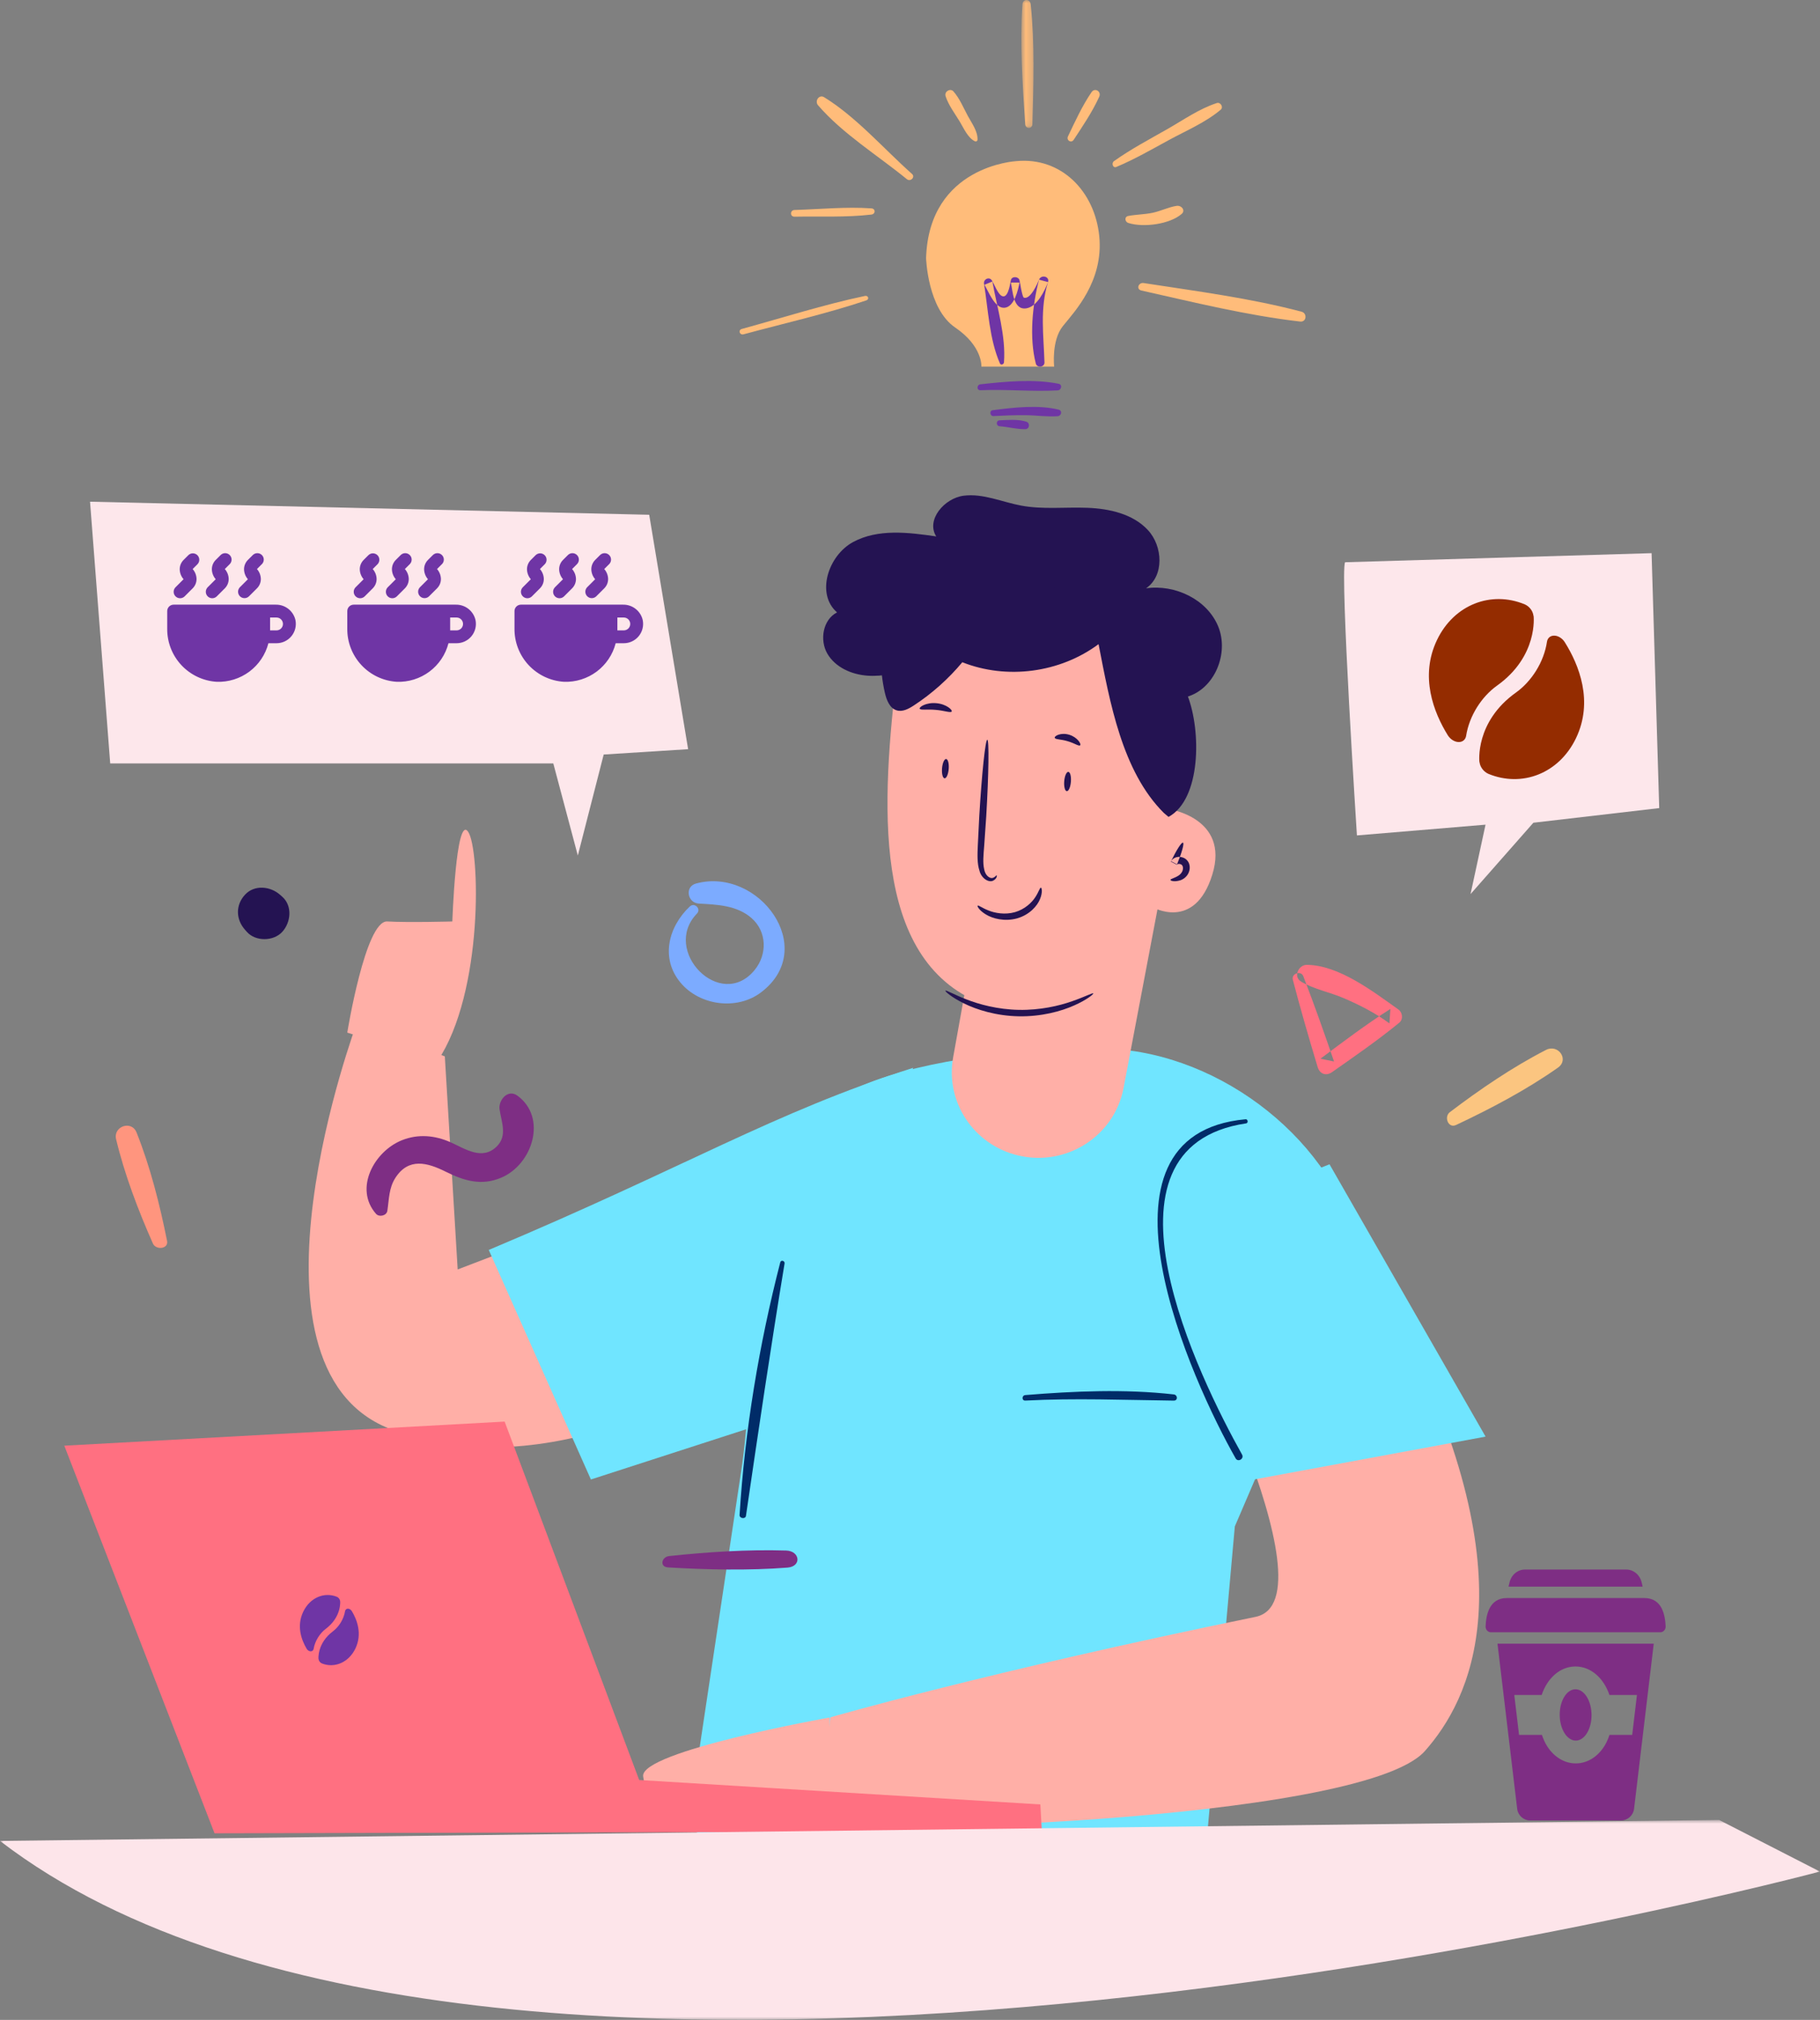 <svg width="283" height="314" viewBox="0 0 283 314" fill="none" xmlns="http://www.w3.org/2000/svg">
<rect x="0" y="0" width="283" height="314" fill="#808080" stroke="none"/>
<path fill-rule="evenodd" clip-rule="evenodd" d="M107.256 140.919C103.921 144.074 102.654 148.985 105.832 152.774C108.825 156.343 114.619 157.1 118.356 154.254C127.38 147.39 117.975 134.722 108.236 137.344C106.43 137.829 106.882 140.363 108.662 140.463C111.511 140.622 114.557 140.731 116.833 142.696C119.277 144.81 119.33 148.383 117.325 150.813C112.018 157.246 102.797 147.773 108.371 142.021C109.076 141.295 107.992 140.223 107.256 140.919Z" fill="#7CABFF"/>
<path fill-rule="evenodd" clip-rule="evenodd" d="M201.028 152.307C202.22 156.866 203.529 161.376 204.889 165.884C205.218 166.969 206.213 167.308 207.115 166.675C210.664 164.185 214.218 161.738 217.579 158.982C218.226 158.452 218.085 157.384 217.445 156.93C213.508 154.14 208.189 150.022 203.192 149.992C201.922 149.986 201.033 151.831 202.321 152.599C204.34 153.799 206.754 154.227 208.907 155.152C211.395 156.218 213.857 157.469 216.049 159.089C216.101 158.341 216.148 157.59 216.198 156.842C212.438 159.234 208.901 161.911 205.325 164.579C206.029 164.724 206.733 164.871 207.437 165.016C205.911 160.564 204.346 156.141 202.655 151.753C202.298 150.828 200.774 151.335 201.028 152.307Z" fill="#FF7081"/>
<path fill-rule="evenodd" clip-rule="evenodd" d="M226.412 174.882C231.83 172.335 237.374 169.407 242.255 165.969C244.046 164.706 242.281 162.242 240.392 163.214C235.174 165.896 230.088 169.363 225.433 172.899C224.501 173.609 225.187 175.459 226.412 174.882Z" fill="#FBC580"/>
<path fill-rule="evenodd" clip-rule="evenodd" d="M25.977 192.902C24.848 187.266 23.378 181.416 21.235 176.053C20.448 174.082 17.575 175.105 18.053 177.093C19.367 182.58 21.484 188.139 23.78 193.317C24.241 194.356 26.233 194.178 25.977 192.902Z" fill="#FF957E"/>
<path fill-rule="evenodd" clip-rule="evenodd" d="M43.882 139.394L43.539 139.092C42.031 137.759 39.558 137.498 38.091 139.092C36.609 140.703 36.664 142.916 38.091 144.527C38.193 144.641 38.293 144.753 38.393 144.869C39.744 146.388 42.524 146.345 43.882 144.869C45.233 143.4 45.507 140.827 43.882 139.394Z" fill="#241352"/>
<path fill-rule="evenodd" clip-rule="evenodd" d="M187.002 293.182C187.002 293.182 129.925 306.413 107 283.565L115.203 228.993C117.696 213.306 116.21 183.126 128.264 172.419C130.596 170.346 132.842 169.315 132.842 169.315C141.298 165.245 156.341 163.047 170.787 162.992C188.334 162.925 206.394 176.147 211 193.02L192.008 237.291L187.002 293.182Z" fill="#70E5FF"/>
<path fill-rule="evenodd" clip-rule="evenodd" d="M182.335 199.775C182.335 199.775 207.935 248.741 195.226 251.348C153.404 259.926 129.132 266.961 129.132 266.961L127 283.085C127.623 285.523 211.607 283.417 221.555 272.212C228.578 264.301 237.916 246.02 218.051 206.452L212.016 192.992L182.335 199.775Z" fill="#FFAFA7"/>
<path fill-rule="evenodd" clip-rule="evenodd" d="M135 172.899L71.166 197.341L69.168 164.22L55.502 158.992C55.502 158.992 35.685 212.156 60.468 222.054C85.252 231.954 113.177 213.662 113.177 213.662L135 172.899Z" fill="#FFAFA7"/>
<path fill-rule="evenodd" clip-rule="evenodd" d="M142 165.992C120.03 173.044 106.928 181.309 76 194.307L91.882 229.992L119.255 221.137L142 165.992Z" fill="#70E5FF"/>
<path fill-rule="evenodd" clip-rule="evenodd" d="M179.006 192.399L194.978 229.992L231 223.329L206.732 180.992L178 192.399" fill="#70E5FF"/>
<path fill-rule="evenodd" clip-rule="evenodd" d="M159.435 217.726C167.16 217.32 174.79 217.636 182.509 217.732C183.184 217.742 183.143 216.84 182.509 216.768C174.902 215.908 167.048 216.252 159.435 216.87C158.861 216.918 158.849 217.758 159.435 217.726Z" fill="#002C68"/>
<path fill-rule="evenodd" clip-rule="evenodd" d="M193.684 173.993C167.713 176.36 185.477 215.007 192.133 226.707C192.501 227.359 193.497 226.775 193.131 226.119C186.515 214.298 168.812 178.332 193.769 174.633C194.127 174.58 194.047 173.959 193.684 173.993Z" fill="#002C68"/>
<path fill-rule="evenodd" clip-rule="evenodd" d="M121.326 196.236C118.03 209.03 115.817 222.335 115.001 235.509C114.966 236.054 115.912 236.192 115.993 235.64C117.909 222.542 119.836 209.48 121.995 196.413C122.064 195.997 121.437 195.805 121.326 196.236Z" fill="#002C68"/>
<path fill-rule="evenodd" clip-rule="evenodd" d="M183.297 124.992C183.698 119.442 184.104 113.892 184.506 108.341C188.881 107.112 191.157 101.532 189.409 97.347C187.664 93.163 182.707 90.813 178.205 91.454C181.045 89.526 180.829 84.922 178.498 82.405C176.167 79.889 172.516 79.073 169.082 78.941C165.649 78.809 162.175 79.224 158.797 78.6C155.806 78.044 152.875 76.678 149.856 77.058C146.837 77.439 143.951 80.827 145.579 83.39C141.225 82.753 136.514 82.173 132.644 84.267C128.775 86.362 126.833 92.321 130.157 95.198C127.961 96.314 127.412 99.484 128.647 101.613C129.882 103.739 132.411 104.858 134.868 105.035C137.328 105.209 139.767 104.589 142.154 103.974" fill="#241352"/>
<path fill-rule="evenodd" clip-rule="evenodd" d="M182.445 114.249L181.58 125.739C181.58 125.739 191.264 127.057 188.506 135.967C185.743 144.877 179.119 140.979 179.119 140.979C179.119 140.979 177.461 163.814 154.271 156.574C135.814 150.81 136.942 126.705 139.285 106.154C140.194 98.192 147.66 92.717 155.459 94.249L169.401 96.989C177.461 98.572 183.067 105.992 182.445 114.249Z" fill="#FFAFA7"/>
<path fill-rule="evenodd" clip-rule="evenodd" d="M181 135.992L174.705 169.142C173.285 176.61 165.83 181.388 158.343 179.626C151.406 177.991 146.963 171.3 148.209 164.366L151.626 145.366L181 135.992Z" fill="#FFAFA7"/>
<path fill-rule="evenodd" clip-rule="evenodd" d="M154.978 136.081C155.015 136.068 155.084 136.567 154.41 136.912C153.711 137.24 152.589 136.525 152.301 135.351C151.927 134.22 151.983 132.851 152.044 131.445C152.118 129.95 152.195 128.425 152.274 126.825C152.666 120.271 153.219 114.975 153.52 114.992C153.815 115.014 153.742 120.341 153.354 126.897C153.242 128.493 153.139 130.019 153.035 131.513C152.917 132.932 152.807 134.17 153.033 135.123C153.197 136.086 153.864 136.558 154.298 136.486C154.742 136.407 154.904 136.02 154.978 136.081Z" fill="#241352"/>
<path fill-rule="evenodd" clip-rule="evenodd" d="M147.005 154.007C147.113 153.88 148.247 154.57 150.243 155.348C152.221 156.129 155.134 156.928 158.433 156.988C161.737 157.049 164.683 156.36 166.698 155.651C168.729 154.948 169.895 154.301 169.995 154.432C170.079 154.526 169.06 155.394 167.029 156.298C165.02 157.203 161.921 158.054 158.409 157.988C154.9 157.925 151.846 156.959 149.879 155.981C147.895 155.002 146.92 154.097 147.005 154.007Z" fill="#241352"/>
<path fill-rule="evenodd" clip-rule="evenodd" d="M152.021 140.786C152.154 140.684 152.687 141.139 153.703 141.537C154.694 141.94 156.263 142.237 157.813 141.8C159.362 141.354 160.441 140.305 160.983 139.468C161.544 138.62 161.676 137.977 161.854 137.992C161.988 137.99 162.156 138.702 161.713 139.772C161.294 140.815 160.11 142.198 158.164 142.762C156.208 143.307 154.337 142.793 153.308 142.161C152.242 141.521 151.909 140.854 152.021 140.786Z" fill="#241352"/>
<path fill-rule="evenodd" clip-rule="evenodd" d="M182 136.786C181.986 136.62 182.566 136.538 183.209 136.143C183.53 135.939 183.808 135.649 183.91 135.244C184.013 134.83 183.895 134.445 183.572 134.342C183.306 134.239 183.053 134.325 182.994 134.422L182.059 133.941C182.935 132.141 183.718 130.897 183.948 130.998C184.174 131.099 183.777 132.51 183.024 134.365L182.091 133.882C182.483 133.218 183.342 133.067 183.963 133.319C184.418 133.468 184.819 133.922 184.927 134.351C185.055 134.788 185.001 135.21 184.87 135.559C184.614 136.271 184.009 136.689 183.543 136.842C182.568 137.149 181.996 136.909 182 136.786Z" fill="#241352"/>
<path fill-rule="evenodd" clip-rule="evenodd" d="M164.007 114.69C163.908 114.432 164.936 113.826 166.235 114.212C167.535 114.59 168.162 115.682 167.964 115.854C167.771 116.058 167.019 115.504 165.997 115.22C164.986 114.906 164.083 114.974 164.007 114.69Z" fill="#241352"/>
<path fill-rule="evenodd" clip-rule="evenodd" d="M143.01 110.168C142.882 109.92 144.01 109.168 145.588 109.314C147.167 109.448 148.149 110.388 147.981 110.608C147.822 110.858 146.794 110.452 145.5 110.352C144.205 110.222 143.124 110.442 143.01 110.168Z" fill="#241352"/>
<path fill-rule="evenodd" clip-rule="evenodd" d="M180.968 126.371C174.485 119.926 172.58 109.189 170.821 100.136C164.818 104.594 156.558 105.69 149.636 102.948C147.462 105.552 144.91 107.825 142.089 109.67C141.286 110.195 140.334 110.706 139.422 110.424C138.334 110.089 137.85 108.818 137.591 107.69C136.762 104.078 136.733 100.212 137.968 96.725C139.204 93.236 141.792 90.173 145.186 88.834C148.811 87.401 152.892 88.024 156.655 89.019C162.325 90.519 167.791 92.822 172.848 95.84C177.808 98.802 182.574 102.723 184.677 108.18C186.782 113.634 186.773 124.234 181.699 126.992" fill="#241352"/>
<path fill-rule="evenodd" clip-rule="evenodd" d="M165.882 122.992C165.594 122.974 165.416 122.286 165.48 121.458C165.546 120.629 165.832 119.974 166.118 119.992C166.406 120.01 166.586 120.698 166.518 121.526C166.454 122.353 166.168 123.01 165.882 122.992Z" fill="#241352"/>
<path fill-rule="evenodd" clip-rule="evenodd" d="M146.881 120.992C146.593 120.974 146.415 120.286 146.481 119.458C146.545 118.629 146.831 117.974 147.117 117.992C147.405 118.01 147.585 118.698 147.519 119.526C147.453 120.353 147.169 121.01 146.881 120.992Z" fill="#241352"/>
<path fill-rule="evenodd" clip-rule="evenodd" d="M54 160.523C54 160.523 56.826 143.058 60.205 143.246C63.583 143.434 70.336 143.246 70.336 143.246C70.336 143.246 70.9 126.634 72.778 129.277C74.653 131.92 75.243 154.27 68.006 164.992L54 160.523Z" fill="#FFAFA7"/>
<path fill-rule="evenodd" clip-rule="evenodd" d="M129 266.992C129 266.992 99.428 272.255 100.008 276.157C100.585 280.058 102.662 283.992 102.662 283.992L129 283.362V266.992Z" fill="#FFAFA7"/>
<path fill-rule="evenodd" clip-rule="evenodd" d="M162 284.683L161.771 280.507L99.39 276.71L78.469 220.992L10 224.739L33.359 284.992L162 284.683Z" fill="#FF7081"/>
<mask id="mask0_7_651" style="mask-type:luminance" maskUnits="userSpaceOnUse" x="0" y="282" width="283" height="32">
<path d="M0 282.927H282.979V313.992H0V282.927Z" fill="#FDE5EA"/>
</mask>
<g mask="url(#mask0_7_651)">
<path fill-rule="evenodd" clip-rule="evenodd" d="M-0.001 286.18L267.325 282.927L282.979 290.941C282.979 290.941 77.762 345.849 -0.001 286.18Z" fill="#FDE5EA"/>
</g>
<path fill-rule="evenodd" clip-rule="evenodd" d="M158.032 25.049C158.032 25.049 144.454 25.724 144 40.121C144 40.121 144.228 47.993 148.528 50.917C152.827 53.84 152.6 56.992 152.6 56.992H163.914C163.914 56.992 163.463 52.943 165.273 50.692C167.083 48.442 171.609 43.719 170.932 36.747C170.252 29.772 165.045 24.374 158.032 25.049Z" fill="#FFBC7A"/>
<path fill-rule="evenodd" clip-rule="evenodd" d="M152.458 60.664C156.455 60.484 160.499 60.91 164.471 60.687C165.043 60.653 165.239 59.786 164.613 59.66C160.752 58.885 156.339 59.315 152.458 59.739C151.863 59.803 151.832 60.693 152.458 60.664Z" fill="#6F35A5"/>
<path fill-rule="evenodd" clip-rule="evenodd" d="M154.486 64.681C156.141 64.591 157.808 64.527 159.467 64.543C161.118 64.559 162.81 64.815 164.451 64.703C165.054 64.661 165.24 63.833 164.6 63.677C161.424 62.901 157.562 63.349 154.353 63.771C153.804 63.845 153.932 64.711 154.486 64.681Z" fill="#6F35A5"/>
<path fill-rule="evenodd" clip-rule="evenodd" d="M155.435 66.264C156.758 66.358 158.124 66.742 159.442 66.714C160.094 66.698 160.213 65.754 159.593 65.554C158.313 65.14 156.762 65.284 155.435 65.338C154.851 65.362 154.859 66.222 155.435 66.264Z" fill="#6F35A5"/>
<path fill-rule="evenodd" clip-rule="evenodd" d="M156.111 56.343C156.437 52.269 155.025 47.762 154.309 43.764C153.897 43.933 153.488 44.1 153.077 44.27C153.671 45.215 154.655 47.944 156.167 47.846C157.73 47.745 158.311 45.035 158.529 43.931H157.182C157.484 45.19 157.521 48.225 159.554 47.937C161.276 47.694 162.436 45.211 162.962 43.849C162.499 43.724 162.031 43.599 161.563 43.474C160.523 47.459 160.024 52.504 161.064 56.519C161.252 57.242 162.431 57.099 162.409 56.343C162.281 52.121 161.674 47.988 162.962 43.849C163.241 42.96 161.896 42.645 161.563 43.474C161.371 43.944 160.259 46.617 159.206 46.273C158.94 46.186 158.59 43.802 158.529 43.572C158.374 42.948 157.306 42.899 157.182 43.572C157.029 44.39 156.679 46.62 155.686 45.953C155.112 45.568 154.605 44.196 154.241 43.608C153.826 42.935 152.896 43.411 153.009 44.113C153.66 48.111 153.839 52.769 155.491 56.508C155.634 56.83 156.089 56.627 156.111 56.343Z" fill="#6F35A5"/>
<path fill-rule="evenodd" clip-rule="evenodd" d="M115.625 51.969C121.969 50.253 128.516 48.774 134.71 46.697C135.205 46.53 135.024 45.892 134.486 46.005C128.029 47.369 121.69 49.401 115.353 51.134C114.733 51.304 114.997 52.139 115.625 51.969Z" fill="#FFBC7A"/>
<path fill-rule="evenodd" clip-rule="evenodd" d="M123.544 33.684C127.485 33.61 131.586 33.818 135.496 33.356C136.153 33.278 136.183 32.438 135.496 32.392C131.566 32.118 127.482 32.526 123.544 32.644C122.822 32.666 122.815 33.698 123.544 33.684Z" fill="#FFBC7A"/>
<path fill-rule="evenodd" clip-rule="evenodd" d="M141.81 27.037C137.396 23.114 133.182 18.218 128.153 15.114C127.365 14.628 126.632 15.708 127.204 16.37C131.061 20.83 136.473 24.144 141.01 27.853C141.569 28.311 142.369 27.532 141.81 27.037Z" fill="#FFBC7A"/>
<path fill-rule="evenodd" clip-rule="evenodd" d="M151.999 21.701C152.041 20.396 151.1 19.142 150.511 18.056C149.815 16.772 149.213 15.284 148.255 14.209C147.77 13.667 146.791 14.221 147.04 14.974C147.504 16.379 148.46 17.626 149.218 18.871C149.857 19.932 150.477 21.414 151.581 21.958C151.773 22.053 151.99 21.942 151.999 21.701Z" fill="#FFBC7A"/>
<mask id="mask1_7_651" style="mask-type:luminance" maskUnits="userSpaceOnUse" x="158" y="0" width="3" height="20">
<path d="M158.761 0H160.761V19.884H158.761V0Z" fill="#FFBC7A"/>
</mask>
<g mask="url(#mask1_7_651)">
<path fill-rule="evenodd" clip-rule="evenodd" d="M160.532 19.285C160.702 13.191 160.91 6.745 160.27 0.683C160.174 -0.214 159.05 -0.243 158.986 0.683C158.566 6.769 159.014 13.2 159.408 19.285C159.458 20.076 160.51 20.092 160.532 19.285Z" fill="#FFBC7A"/>
</g>
<path fill-rule="evenodd" clip-rule="evenodd" d="M166.948 21.741C168.366 19.581 169.842 17.416 170.919 15.049C171.301 14.214 170.243 13.574 169.73 14.326C168.272 16.464 167.179 18.863 166.062 21.205C165.772 21.819 166.575 22.309 166.948 21.741Z" fill="#FFBC7A"/>
<path fill-rule="evenodd" clip-rule="evenodd" d="M173.588 25.952C176.433 24.759 179.112 23.209 181.819 21.737C184.491 20.286 187.484 19.023 189.812 17.055C190.286 16.652 189.781 15.832 189.206 16.02C186.481 16.904 184.016 18.643 181.536 20.057C178.73 21.659 175.841 23.178 173.208 25.057C172.797 25.35 173.033 26.183 173.588 25.952Z" fill="#FFBC7A"/>
<path fill-rule="evenodd" clip-rule="evenodd" d="M175.445 34.661C177.82 35.413 181.902 34.858 183.745 33.256C184.387 32.699 183.703 31.881 182.94 32.004C181.673 32.203 180.504 32.809 179.242 33.076C177.986 33.341 176.701 33.337 175.445 33.57C174.797 33.691 174.909 34.489 175.445 34.661Z" fill="#FFBC7A"/>
<path fill-rule="evenodd" clip-rule="evenodd" d="M177.484 45.164C185.563 46.972 193.9 49.038 202.165 49.986C203.163 50.099 203.298 48.701 202.398 48.461C194.479 46.354 185.977 45.261 177.842 44.002C177.006 43.874 176.629 44.972 177.484 45.164Z" fill="#FFBC7A"/>
<path fill-rule="evenodd" clip-rule="evenodd" d="M60.229 188.234C60.505 186.424 60.452 184.7 61.48 183.103C63.531 179.922 66.441 180.723 69.258 182.121C72.13 183.547 74.832 184.4 77.954 183.07C82.829 180.989 85.115 173.741 80.465 170.332C78.959 169.227 77.476 171.05 77.677 172.446C77.958 174.396 78.94 176.54 77.245 178.217C74.98 180.459 72.323 178.577 70.062 177.571C67.619 176.485 65.024 176.247 62.504 177.25C58.167 178.98 55.022 184.778 58.467 188.693C58.952 189.246 60.111 188.997 60.229 188.234Z" fill="#7E2E84"/>
<path fill-rule="evenodd" clip-rule="evenodd" d="M103.89 243.663C109.976 244.021 116.373 244.165 122.45 243.69C124.683 243.514 124.407 241.103 122.241 241.037C116.257 240.851 109.986 241.265 104.056 241.895C102.867 242.021 102.511 243.581 103.89 243.663Z" fill="#7E2E84"/>
<path fill-rule="evenodd" clip-rule="evenodd" d="M209.154 87.404C208.344 88.986 210.994 129.87 210.994 129.87L230.992 128.198L228.66 138.992L238.432 127.897L258 125.622L256.812 85.992L209.154 87.404Z" fill="#FDE7EB"/>
<path fill-rule="evenodd" clip-rule="evenodd" d="M14 77.992L17.137 118.677H86.035L89.848 132.992L93.871 117.294L107 116.464L100.948 80.024L14 77.992Z" fill="#FDE7EB"/>
<path d="M87.7 105.987C89.523 106.053 91.313 105.494 92.775 104.404C94.236 103.314 95.281 101.757 95.736 99.992H96.999C97.444 99.992 97.883 99.892 98.284 99.702C98.686 99.511 99.04 99.234 99.322 98.889C99.603 98.545 99.805 98.143 99.912 97.712C100.019 97.281 100.029 96.831 99.941 96.395C99.784 95.705 99.394 95.09 98.837 94.653C98.28 94.216 97.589 93.985 96.881 93.997H81.001C80.736 93.997 80.481 94.103 80.294 94.29C80.106 94.477 80.001 94.731 80.001 94.996V97.694C79.971 99.8 80.755 101.837 82.188 103.381C83.622 104.925 85.596 105.859 87.7 105.987ZM95.999 95.996H96.999C97.264 95.996 97.518 96.101 97.706 96.288C97.893 96.475 97.999 96.73 97.999 96.995C97.999 97.26 97.893 97.514 97.706 97.701C97.518 97.888 97.264 97.994 96.999 97.994H95.999V95.996ZM84.707 87.71L83.957 88.459C84.334 88.886 84.548 89.432 84.561 90.001C84.562 90.271 84.51 90.539 84.407 90.789C84.304 91.038 84.153 91.265 83.961 91.457L82.712 92.705C82.524 92.893 82.269 92.999 82.004 92.999C81.739 93 81.484 92.895 81.296 92.707C81.108 92.52 81.002 92.266 81.001 92C81.001 91.735 81.106 91.481 81.294 91.293L82.543 90.044C82.168 89.616 81.956 89.07 81.944 88.502C81.942 88.232 81.995 87.964 82.098 87.714C82.201 87.465 82.352 87.237 82.543 87.046L83.293 86.297C83.482 86.115 83.735 86.014 83.997 86.017C84.259 86.019 84.51 86.124 84.695 86.309C84.88 86.494 84.986 86.745 84.988 87.007C84.99 87.269 84.889 87.521 84.707 87.71ZM89.707 87.71L88.957 88.459C89.333 88.886 89.547 89.432 89.561 90.001C89.562 90.271 89.509 90.539 89.406 90.789C89.303 91.038 89.152 91.265 88.961 91.457L87.711 92.705C87.523 92.893 87.269 92.999 87.003 92.999C86.738 93 86.483 92.895 86.295 92.707C86.107 92.52 86.001 92.266 86.001 92C86.001 91.735 86.106 91.481 86.293 91.293L87.543 90.044C87.168 89.616 86.955 89.07 86.943 88.502C86.942 88.232 86.994 87.964 87.097 87.714C87.2 87.465 87.352 87.237 87.543 87.046L88.293 86.297C88.385 86.202 88.495 86.126 88.617 86.073C88.739 86.021 88.871 85.993 89.003 85.992C89.136 85.991 89.268 86.016 89.391 86.066C89.514 86.117 89.625 86.191 89.719 86.285C89.813 86.379 89.887 86.49 89.938 86.613C89.988 86.736 90.013 86.867 90.012 87C90.011 87.132 89.983 87.264 89.931 87.385C89.878 87.507 89.802 87.618 89.707 87.71ZM94.706 87.71L93.956 88.459C94.333 88.886 94.547 89.432 94.56 90.001C94.561 90.271 94.509 90.539 94.406 90.789C94.303 91.038 94.151 91.265 93.96 91.457L92.71 92.705C92.522 92.887 92.269 92.988 92.007 92.986C91.745 92.984 91.494 92.879 91.309 92.693C91.123 92.508 91.018 92.257 91.016 91.995C91.014 91.734 91.114 91.481 91.296 91.293L92.546 90.044C92.171 89.616 91.959 89.07 91.946 88.502C91.945 88.232 91.998 87.964 92.101 87.714C92.204 87.465 92.355 87.237 92.546 87.046L93.296 86.297C93.388 86.202 93.499 86.126 93.621 86.073C93.743 86.021 93.874 85.993 94.007 85.992C94.14 85.991 94.271 86.016 94.394 86.066C94.517 86.117 94.629 86.191 94.722 86.285C94.816 86.379 94.891 86.49 94.941 86.613C94.991 86.736 95.016 86.867 95.015 87C95.014 87.132 94.987 87.264 94.934 87.385C94.882 87.507 94.806 87.618 94.71 87.71H94.706Z" fill="#6F35A5"/>
<path d="M61.7 105.987C63.523 106.053 65.313 105.494 66.775 104.404C68.236 103.314 69.281 101.757 69.736 99.992H70.999C71.444 99.992 71.883 99.892 72.284 99.702C72.686 99.511 73.04 99.234 73.322 98.889C73.603 98.545 73.805 98.143 73.912 97.712C74.019 97.281 74.029 96.831 73.941 96.395C73.784 95.705 73.394 95.09 72.837 94.653C72.28 94.216 71.589 93.985 70.881 93.997H55.001C54.736 93.997 54.481 94.103 54.294 94.29C54.106 94.477 54.001 94.731 54.001 94.996V97.694C53.971 99.8 54.755 101.837 56.188 103.381C57.622 104.925 59.596 105.859 61.7 105.987ZM69.999 95.996H70.999C71.264 95.996 71.518 96.101 71.706 96.288C71.893 96.475 71.999 96.73 71.999 96.995C71.999 97.26 71.893 97.514 71.706 97.701C71.518 97.888 71.264 97.994 70.999 97.994H69.999V95.996ZM58.707 87.71L57.957 88.459C58.334 88.886 58.548 89.432 58.561 90.001C58.562 90.271 58.51 90.539 58.407 90.789C58.304 91.038 58.153 91.265 57.961 91.457L56.712 92.705C56.524 92.893 56.27 92.999 56.004 92.999C55.739 93 55.484 92.895 55.296 92.707C55.108 92.52 55.002 92.266 55.001 92C55.001 91.735 55.106 91.481 55.294 91.293L56.544 90.044C56.168 89.616 55.956 89.07 55.944 88.502C55.943 88.232 55.995 87.964 56.098 87.714C56.201 87.465 56.352 87.237 56.544 87.046L57.293 86.297C57.482 86.115 57.735 86.014 57.997 86.017C58.259 86.019 58.51 86.124 58.695 86.309C58.88 86.494 58.986 86.745 58.988 87.007C58.99 87.269 58.889 87.521 58.707 87.71ZM63.707 87.71L62.957 88.459C63.333 88.886 63.547 89.432 63.561 90.001C63.562 90.271 63.509 90.539 63.406 90.789C63.303 91.038 63.152 91.265 62.961 91.457L61.711 92.705C61.523 92.893 61.269 92.999 61.003 92.999C60.738 93 60.483 92.895 60.295 92.707C60.107 92.52 60.001 92.266 60.001 92C60.001 91.735 60.106 91.481 60.293 91.293L61.543 90.044C61.168 89.616 60.955 89.07 60.943 88.502C60.942 88.232 60.994 87.964 61.097 87.714C61.2 87.465 61.352 87.237 61.543 87.046L62.293 86.297C62.385 86.202 62.495 86.126 62.617 86.073C62.739 86.021 62.871 85.993 63.003 85.992C63.136 85.991 63.268 86.016 63.391 86.066C63.514 86.117 63.625 86.191 63.719 86.285C63.813 86.379 63.887 86.49 63.938 86.613C63.988 86.736 64.013 86.867 64.012 87C64.011 87.132 63.983 87.264 63.931 87.385C63.878 87.507 63.802 87.618 63.707 87.71ZM68.706 87.71L67.956 88.459C68.333 88.886 68.547 89.432 68.56 90.001C68.561 90.271 68.509 90.539 68.406 90.789C68.303 91.038 68.151 91.265 67.96 91.457L66.71 92.705C66.522 92.887 66.269 92.988 66.007 92.986C65.745 92.984 65.494 92.879 65.309 92.693C65.123 92.508 65.018 92.257 65.016 91.995C65.014 91.734 65.114 91.481 65.296 91.293L66.546 90.044C66.171 89.616 65.959 89.07 65.946 88.502C65.945 88.232 65.998 87.964 66.101 87.714C66.204 87.465 66.355 87.237 66.546 87.046L67.296 86.297C67.388 86.202 67.499 86.126 67.621 86.073C67.743 86.021 67.874 85.993 68.007 85.992C68.14 85.991 68.271 86.016 68.394 86.066C68.517 86.117 68.629 86.191 68.722 86.285C68.816 86.379 68.891 86.49 68.941 86.613C68.991 86.736 69.016 86.867 69.015 87C69.014 87.132 68.987 87.264 68.934 87.385C68.882 87.507 68.806 87.618 68.71 87.71H68.706Z" fill="#6F35A5"/>
<path d="M33.7 105.987C35.523 106.053 37.313 105.494 38.775 104.404C40.236 103.314 41.281 101.757 41.736 99.992H42.999C43.444 99.992 43.883 99.892 44.284 99.702C44.686 99.511 45.041 99.234 45.322 98.889C45.603 98.545 45.805 98.143 45.912 97.712C46.019 97.281 46.029 96.831 45.941 96.395C45.784 95.705 45.394 95.09 44.837 94.653C44.28 94.216 43.589 93.985 42.881 93.997H27.001C26.735 93.997 26.481 94.103 26.294 94.29C26.106 94.477 26.001 94.731 26.001 94.996V97.694C25.971 99.8 26.755 101.837 28.188 103.381C29.622 104.925 31.596 105.859 33.7 105.987ZM41.999 95.996H42.999C43.264 95.996 43.518 96.101 43.706 96.288C43.893 96.475 43.999 96.73 43.999 96.995C43.999 97.26 43.893 97.514 43.706 97.701C43.518 97.888 43.264 97.994 42.999 97.994H41.999V95.996ZM30.707 87.71L29.957 88.459C30.334 88.886 30.548 89.432 30.561 90.001C30.562 90.271 30.51 90.539 30.407 90.789C30.304 91.038 30.152 91.265 29.961 91.457L28.712 92.705C28.524 92.893 28.27 92.999 28.004 92.999C27.738 93 27.484 92.895 27.296 92.707C27.108 92.52 27.002 92.266 27.001 92C27.001 91.735 27.106 91.481 27.294 91.293L28.544 90.044C28.168 89.616 27.956 89.07 27.944 88.502C27.942 88.232 27.995 87.964 28.098 87.714C28.201 87.465 28.352 87.237 28.544 87.046L29.293 86.297C29.482 86.115 29.735 86.014 29.997 86.017C30.259 86.019 30.51 86.124 30.695 86.309C30.881 86.494 30.986 86.745 30.988 87.007C30.99 87.269 30.889 87.521 30.707 87.71ZM35.707 87.71L34.957 88.459C35.333 88.886 35.547 89.432 35.561 90.001C35.562 90.271 35.509 90.539 35.406 90.789C35.303 91.038 35.152 91.265 34.961 91.457L33.711 92.705C33.523 92.893 33.269 92.999 33.003 92.999C32.738 93 32.483 92.895 32.295 92.707C32.107 92.52 32.001 92.266 32.001 92C32.001 91.735 32.106 91.481 32.293 91.293L33.543 90.044C33.168 89.616 32.955 89.07 32.943 88.502C32.942 88.232 32.994 87.964 33.097 87.714C33.2 87.465 33.352 87.237 33.543 87.046L34.293 86.297C34.385 86.202 34.495 86.126 34.617 86.073C34.739 86.021 34.871 85.993 35.003 85.992C35.136 85.991 35.268 86.016 35.391 86.066C35.514 86.117 35.625 86.191 35.719 86.285C35.813 86.379 35.887 86.49 35.938 86.613C35.988 86.736 36.013 86.867 36.012 87C36.011 87.132 35.983 87.264 35.931 87.385C35.878 87.507 35.802 87.618 35.707 87.71ZM40.706 87.71L39.956 88.459C40.333 88.886 40.547 89.432 40.56 90.001C40.561 90.271 40.509 90.539 40.406 90.789C40.303 91.038 40.151 91.265 39.96 91.457L38.71 92.705C38.522 92.887 38.269 92.988 38.007 92.986C37.745 92.984 37.494 92.879 37.309 92.693C37.123 92.508 37.018 92.257 37.016 91.995C37.014 91.734 37.114 91.481 37.297 91.293L38.546 90.044C38.171 89.616 37.959 89.07 37.946 88.502C37.945 88.232 37.998 87.964 38.101 87.714C38.204 87.465 38.355 87.237 38.546 87.046L39.296 86.297C39.389 86.202 39.499 86.126 39.621 86.073C39.743 86.021 39.874 85.993 40.007 85.992C40.14 85.991 40.271 86.016 40.394 86.066C40.517 86.117 40.629 86.191 40.722 86.285C40.816 86.379 40.891 86.49 40.941 86.613C40.991 86.736 41.017 86.867 41.015 87C41.014 87.132 40.987 87.264 40.934 87.385C40.882 87.507 40.806 87.618 40.71 87.71H40.706Z" fill="#6F35A5"/>
<path fill-rule="evenodd" clip-rule="evenodd" d="M237.105 93.955C237.805 94.26 238.35 94.972 238.44 95.699C238.464 95.748 238.467 95.776 238.467 95.776C238.467 95.776 239.21 102 232.778 106.585C230.387 108.29 228.464 111.264 227.975 114.387C227.878 114.99 227.415 115.37 226.797 115.354C226.179 115.338 225.525 114.929 225.134 114.314C222.919 110.745 220.731 105.149 223.449 99.484C226.098 93.963 231.887 91.783 237.105 93.955Z" fill="#942C00"/>
<path fill-rule="evenodd" clip-rule="evenodd" d="M231.442 120.299C230.721 119.988 230.157 119.255 230.064 118.506C230.043 118.477 230.041 118.462 230.041 118.462C230.041 118.462 229.298 112.238 235.73 107.653C238.143 105.932 240.079 102.917 240.546 99.763C240.635 99.174 241.081 98.8 241.681 98.811C242.281 98.822 242.918 99.216 243.301 99.812C245.541 103.373 247.805 109.029 245.058 114.754C242.416 120.262 236.649 122.444 231.442 120.299Z" fill="#942C00"/>
<path fill-rule="evenodd" clip-rule="evenodd" d="M52.39 248.23C52.654 248.342 52.856 248.614 52.885 248.897C52.894 248.916 52.895 248.927 52.895 248.927C52.895 248.927 53.132 251.351 50.653 253.213C49.731 253.905 48.977 255.088 48.769 256.314C48.728 256.551 48.549 256.704 48.314 256.705C48.079 256.705 47.833 256.553 47.689 256.317C46.872 254.947 46.08 252.783 47.155 250.54C48.203 248.353 50.421 247.439 52.39 248.23Z" fill="#6F35A5"/>
<path fill-rule="evenodd" clip-rule="evenodd" d="M50.044 258.585C49.772 258.472 49.563 258.191 49.533 257.9C49.525 257.889 49.524 257.883 49.524 257.883C49.524 257.883 49.287 255.459 51.767 253.597C52.697 252.898 53.456 251.699 53.656 250.461C53.694 250.23 53.867 250.079 54.095 250.077C54.323 250.074 54.562 250.221 54.704 250.45C55.53 251.817 56.35 254.002 55.264 256.27C54.219 258.451 52.009 259.366 50.044 258.585Z" fill="#6F35A5"/>
<path d="M237.117 243.992C235.988 243.992 235.004 244.814 234.724 245.992L234.566 246.651H255.423L255.273 246.005C254.997 244.821 254.011 243.992 252.875 243.992H237.117ZM234.294 248.424C231.541 248.424 231.074 251.092 231 252.856C231 253.346 231.369 253.742 231.824 253.742H258.176C258.631 253.742 259 253.346 259 252.856C258.925 251.092 258.457 248.424 255.706 248.424H234.294ZM232.851 255.515L235.922 281.259C236.062 282.231 236.927 282.992 237.892 282.992H252.109C253.074 282.992 253.94 282.231 254.083 281.235L255.035 273.242L257.149 255.515H232.851ZM244.923 259.06C244.959 259.055 244.961 259.06 244.979 259.06C247.357 259.06 249.363 260.855 250.261 263.492H250.345H254.537L253.798 269.697H250.375H250.263C250.069 270.277 249.838 270.834 249.537 271.331C248.473 273.088 246.846 274.106 245.076 274.127H245.019C243.272 274.127 241.648 273.15 240.559 271.436C240.226 270.913 239.971 270.319 239.76 269.697H239.665H236.203L235.463 263.492H239.634H239.721C240.595 260.883 242.559 259.089 244.923 259.06ZM244.96 262.606C244.304 262.614 243.678 263.041 243.222 263.795C242.766 264.548 242.515 265.566 242.526 266.624C242.537 267.681 242.808 268.692 243.279 269.435C243.751 270.177 244.384 270.59 245.04 270.583C245.365 270.579 245.686 270.473 245.985 270.269C246.283 270.065 246.553 269.768 246.779 269.395C247.005 269.021 247.183 268.579 247.303 268.094C247.422 267.608 247.481 267.089 247.475 266.565C247.47 266.041 247.401 265.523 247.271 265.041C247.142 264.558 246.955 264.121 246.722 263.753C246.488 263.385 246.212 263.095 245.91 262.898C245.608 262.701 245.285 262.602 244.96 262.606Z" fill="#7E2E84"/>
</svg>
